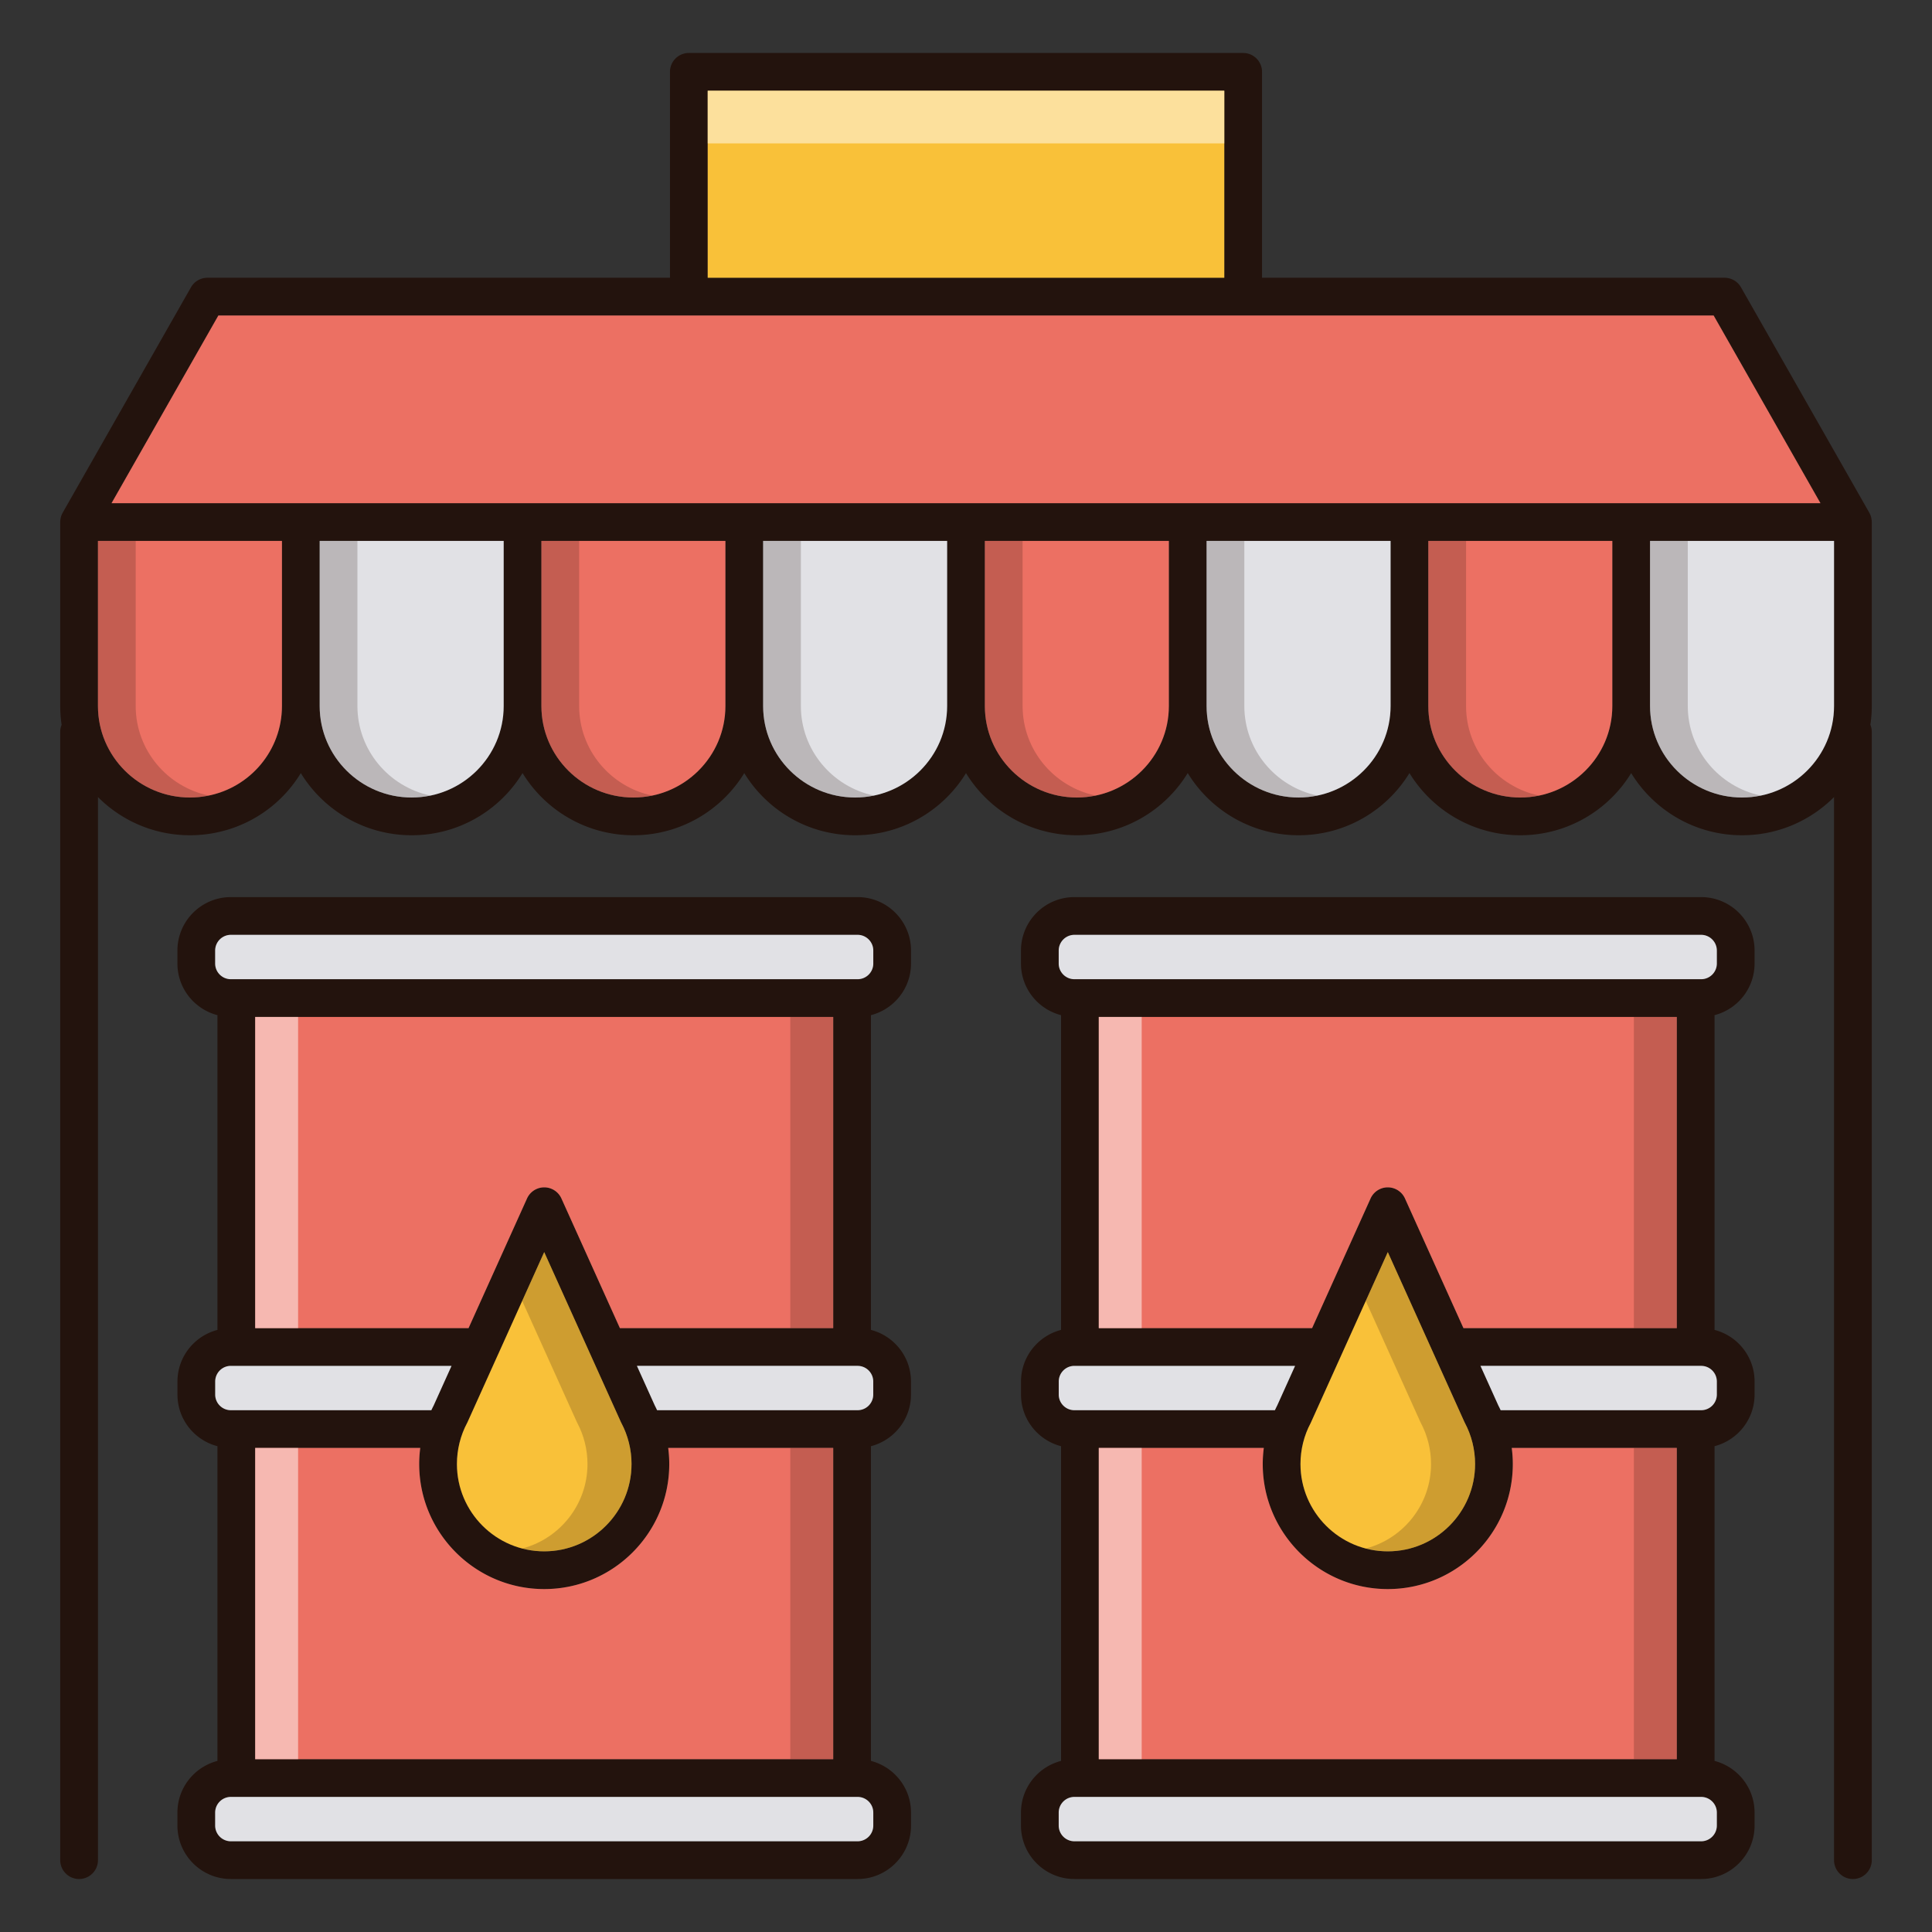 <?xml version="1.0" standalone="no"?><!DOCTYPE svg PUBLIC "-//W3C//DTD SVG 1.1//EN" "http://www.w3.org/Graphics/SVG/1.1/DTD/svg11.dtd"><svg t="1625811796658" class="icon" viewBox="0 0 1024 1024" version="1.1" xmlns="http://www.w3.org/2000/svg" p-id="38404" xmlns:xlink="http://www.w3.org/1999/xlink" width="200" height="200"><rect x="0" y="0" width="1024" height="1024" fill="#333333" stroke="none"/><defs><style type="text/css"></style></defs><path d="M482.86 510.7v-6.9c0-15.62-12.7-28.32-28.32-28.32H122.36c-15.62 0-28.32 12.7-28.32 28.32v6.9c0 13.16 9.04 24.2 21.22 27.36v166.82c-12.18 3.16-21.2 14.22-21.2 27.38v6.9c0 13.16 9.02 24.2 21.2 27.36v166.8c-12.18 3.16-21.22 14.22-21.22 27.38v6.9c0 15.6 12.7 28.32 28.32 28.32h332.18c15.62 0 28.32-12.72 28.32-28.32v-6.9c0-13.16-9.04-24.22-21.24-27.38v-166.8c12.18-3.16 21.22-14.22 21.22-27.36v-6.92c0-13.16-9.04-24.22-21.22-27.36v-166.82c12.2-3.14 21.24-14.2 21.24-27.36zM114.06 739.16v-6.9c0-4.6 3.72-8.32 8.28-8.32h116.98l-9.52 21.1c-0.42 0.78-0.8 1.6-1.18 2.4H122.34c-4.56 0-8.28-3.72-8.28-8.28z m240.1 28.28h87.46v164.96H135.26v-164.96h87.48c-0.36 2.82-0.56 5.66-0.56 8.52 0 36.54 29.72 66.28 66.26 66.28 36.56 0 66.28-29.74 66.28-66.28 0-2.86-0.2-5.7-0.56-8.52z m-111.98 8.52c0-7.62 1.88-15.16 5.42-21.8 0.12-0.2 0.2-0.4 0.3-0.62l16.1-35.7 0.02-0.02 24.42-54.18 40.56 89.9c0.1 0.22 0.18 0.42 0.3 0.62 3.54 6.64 5.42 14.18 5.42 21.8 0 25.52-20.76 46.28-46.28 46.28-25.5 0-46.26-20.76-46.26-46.28z m86.38-72.02l-31-68.74a10 10 0 0 0-18.22 0l-31 68.74H135.26V539h306.36v164.94h-113.06z m134.3 256.74v6.92a8.34 8.34 0 0 1-8.32 8.32H122.36a8.34 8.34 0 0 1-8.32-8.32v-6.9c0-4.58 3.74-8.3 8.32-8.3h332.18c4.58 0 8.32 3.72 8.32 8.28z m-0.02-228.44v6.92a8.3 8.3 0 0 1-8.3 8.28h-106.26c-0.38-0.8-0.76-1.62-1.18-2.4l-9.52-21.1h116.96c4.58 0 8.3 3.72 8.3 8.3z m-8.3-213.24H122.36c-4.58 0-8.32-3.72-8.32-8.3v-6.9a8.34 8.34 0 0 1 8.32-8.32h332.18c4.58 0 8.32 3.74 8.32 8.3v6.92c0 4.58-3.74 8.3-8.32 8.3z" fill="#23130D" p-id="38405"></path><path d="M462.86 960.68v6.92a8.34 8.34 0 0 1-8.32 8.32H122.36a8.34 8.34 0 0 1-8.32-8.32v-6.9c0-4.58 3.74-8.3 8.32-8.3h332.18c4.58 0 8.32 3.72 8.32 8.28zM462.86 503.78v6.92c0 4.58-3.74 8.3-8.32 8.3H122.36c-4.58 0-8.32-3.72-8.32-8.3v-6.9a8.34 8.34 0 0 1 8.32-8.32h332.18c4.58 0 8.32 3.74 8.32 8.3zM462.84 732.24v6.92a8.3 8.3 0 0 1-8.3 8.28h-106.26c-0.38-0.8-0.76-1.62-1.18-2.4l-9.52-21.1h116.96c4.58 0 8.3 3.72 8.3 8.3zM239.32 723.94l-9.52 21.1c-0.42 0.78-0.8 1.6-1.18 2.4H122.34c-4.56 0-8.28-3.72-8.28-8.28v-6.9c0-4.6 3.72-8.32 8.28-8.32h116.98z" fill="#E1E1E5" p-id="38406"></path><path d="M334.72 775.96c0 25.52-20.76 46.28-46.28 46.28-25.5 0-46.26-20.76-46.26-46.28 0-7.62 1.88-15.16 5.42-21.8 0.12-0.2 0.2-0.4 0.3-0.62l16.1-35.7 0.02-0.02 24.42-54.18 40.56 89.9c0.1 0.22 0.18 0.42 0.3 0.62 3.54 6.64 5.42 14.18 5.42 21.8z" fill="#F9C139" p-id="38407"></path><path d="M334.72 775.96c0 25.52-20.76 46.28-46.28 46.28-4.02 0-7.92-0.52-11.66-1.5 19.88-5.18 34.6-23.3 34.6-44.78 0-7.62-1.88-15.16-5.42-21.8-0.12-0.2-0.2-0.4-0.3-0.62l-28.88-64.02 11.66-25.88 40.56 89.9c0.1 0.22 0.18 0.42 0.3 0.62 3.54 6.64 5.42 14.18 5.42 21.8z" fill="#23130D" opacity=".2" p-id="38408"></path><path d="M441.62 539v164.94h-113.06l-31-68.74a10 10 0 0 0-18.22 0l-31 68.74H135.26V539h306.36zM441.62 767.44v164.96H135.26v-164.96h87.48c-0.36 2.82-0.56 5.66-0.56 8.52 0 36.54 29.72 66.28 66.26 66.28 36.56 0 66.28-29.74 66.28-66.28 0-2.86-0.2-5.7-0.56-8.52h87.46z" fill="#EC7063" p-id="38409"></path><path d="M929.96 510.7v-6.9c0-15.62-12.7-28.32-28.32-28.32H569.46c-15.62 0-28.32 12.7-28.32 28.32v6.9c0 13.16 9.04 24.22 21.24 27.36v166.82c-12.18 3.16-21.22 14.22-21.22 27.38v6.9c0 13.16 9.04 24.2 21.22 27.36v166.8c-12.2 3.16-21.24 14.22-21.24 27.38v6.9c0 15.6 12.7 28.32 28.32 28.32h332.18c15.62 0 28.32-12.72 28.32-28.32v-6.9c0-13.16-9.04-24.22-21.22-27.38v-166.8c12.18-3.16 21.22-14.22 21.22-27.36v-6.92c0-13.16-9.04-24.22-21.22-27.36v-166.82c12.18-3.14 21.22-14.2 21.22-27.36z m-368.8 228.46v-6.9c0-4.6 3.72-8.32 8.28-8.32h116.98l-9.52 21.1c-0.42 0.78-0.78 1.6-1.18 2.4h-106.28c-4.56 0-8.28-3.72-8.28-8.28z m240.1 28.28h87.48v164.96H582.38v-164.96h87.46c-0.36 2.82-0.56 5.66-0.56 8.52 0 36.54 29.72 66.28 66.28 66.28 36.54 0 66.26-29.74 66.26-66.28 0-2.86-0.2-5.7-0.56-8.52z m-111.98 8.52c0-7.62 1.88-15.16 5.44-21.8 0.1-0.2 0.2-0.4 0.28-0.62l40.56-89.9 40.54 89.9c0.1 0.22 0.2 0.42 0.3 0.62 3.54 6.64 5.42 14.18 5.42 21.8 0 25.52-20.76 46.28-46.26 46.28-25.52 0-46.28-20.76-46.28-46.28z m86.38-72.02l-31-68.74a10 10 0 0 0-18.22 0l-31 68.74h-113.06V539h306.36v164.94h-113.08z m134.3 256.76v6.9a8.34 8.34 0 0 1-8.32 8.32H569.46a8.34 8.34 0 0 1-8.32-8.32v-6.9c0-4.58 3.74-8.3 8.32-8.3H901.64c4.58 0 8.32 3.72 8.32 8.3z m0-228.46v6.92a8.3 8.3 0 0 1-8.3 8.28h-106.28c-0.38-0.8-0.76-1.62-1.18-2.4l-9.52-21.1h116.98c4.58 0 8.3 3.72 8.3 8.3z m-8.32-213.24H569.46c-4.58 0-8.32-3.72-8.32-8.3v-6.9a8.34 8.34 0 0 1 8.32-8.32h332.18a8.34 8.34 0 0 1 8.32 8.32v6.9c0 4.58-3.74 8.3-8.32 8.3z" fill="#23130D" p-id="38410"></path><path d="M909.96 960.7v6.9a8.34 8.34 0 0 1-8.32 8.32H569.46a8.34 8.34 0 0 1-8.32-8.32v-6.9c0-4.58 3.74-8.3 8.32-8.3H901.64c4.58 0 8.32 3.72 8.32 8.3zM686.42 723.94l-9.52 21.1c-0.42 0.78-0.78 1.6-1.18 2.4h-106.28c-4.56 0-8.28-3.72-8.28-8.28v-6.9c0-4.6 3.72-8.32 8.28-8.32h116.98zM909.96 732.24v6.92a8.3 8.3 0 0 1-8.3 8.28h-106.28c-0.38-0.8-0.76-1.62-1.18-2.4l-9.52-21.1h116.98c4.58 0 8.3 3.72 8.3 8.3z" fill="#E1E1E5" p-id="38411"></path><path d="M781.82 775.96c0 25.52-20.76 46.28-46.26 46.28-25.52 0-46.28-20.76-46.28-46.28 0-7.62 1.88-15.16 5.44-21.8 0.1-0.2 0.2-0.4 0.28-0.62l40.56-89.9 40.54 89.9c0.1 0.22 0.2 0.42 0.3 0.62 3.54 6.64 5.42 14.18 5.42 21.8z" fill="#F9C139" p-id="38412"></path><path d="M909.96 503.8v6.9c0 4.58-3.74 8.3-8.32 8.3H569.46c-4.58 0-8.32-3.72-8.32-8.3v-6.9a8.34 8.34 0 0 1 8.32-8.32h332.18a8.34 8.34 0 0 1 8.32 8.32z" fill="#E1E1E5" p-id="38413"></path><path d="M888.74 767.44v164.96H582.38v-164.96h87.46c-0.36 2.82-0.56 5.66-0.56 8.52 0 36.54 29.72 66.28 66.28 66.28 36.54 0 66.26-29.74 66.26-66.28 0-2.86-0.2-5.7-0.56-8.52h87.48zM888.74 539v164.94h-113.08l-31-68.74a10 10 0 0 0-18.22 0l-31 68.74h-113.06V539h306.36z" fill="#EC7063" p-id="38414"></path><path d="M991.9 274.94a9.464 9.464 0 0 0-0.58-2.06c-0.04-0.1-0.1-0.18-0.14-0.26-0.12-0.3-0.24-0.58-0.4-0.86l-68.02-119.48a10.018 10.018 0 0 0-8.68-5.06H668.9V38.08c0-5.52-4.48-10-10-10h-293.8c-5.52 0-10 4.48-10 10v109.14H109.92c-3.6 0-6.92 1.94-8.7 5.06l-68 119.48c-0.14 0.28-0.28 0.56-0.4 0.84-0.04 0.1-0.1 0.18-0.14 0.28-0.22 0.54-0.38 1.08-0.5 1.62-0.04 0.14-0.06 0.28-0.08 0.44-0.1 0.56-0.18 1.14-0.18 1.7v97.56c0 3.4 0.26 6.72 0.74 9.96-0.48 1.16-0.74 2.42-0.74 3.74v598.02c0 5.52 4.48 10 10 10s10-4.48 10-10V422.46c12.46 12.5 29.72 20.24 48.76 20.24 4.3 0 8.58-0.4 12.72-1.18a68.556 68.556 0 0 0 46.04-31.76c12.08 19.74 33.9 32.94 58.76 32.94s46.68-13.2 58.76-32.96c12.08 19.76 33.9 32.96 58.76 32.96s46.68-13.2 58.76-32.94c12.08 19.74 33.9 32.94 58.76 32.94s46.68-13.2 58.76-32.94c12.08 19.74 33.9 32.94 58.76 32.94s46.68-13.2 58.76-32.96c12.08 19.76 33.9 32.96 58.76 32.96s46.68-13.2 58.76-32.96c12.08 19.76 33.9 32.96 58.76 32.96s46.68-13.2 58.76-32.94c12.08 19.74 33.9 32.94 58.76 32.94 19.04 0 36.3-7.74 48.76-20.24v563.46c0 5.52 4.48 10 10 10s10-4.48 10-10V387.9c0-1.32-0.26-2.58-0.74-3.74 0.48-3.24 0.74-6.56 0.74-9.96v-97.44V276.64c0-0.56-0.08-1.14-0.18-1.7zM375.1 48.08h273.8v99.14h-273.8V48.08zM149.44 374.2v0.04c-0.02 23.32-16.7 43.34-39.76 47.62-2.92 0.56-5.96 0.84-9 0.84-26.88 0-48.76-21.74-48.76-48.5v-87.5h97.52v87.5z m117.52 0c0 26.76-21.88 48.5-48.76 48.5s-48.74-21.72-48.76-48.44v-0.04-87.52h97.52v87.5z m117.52-0.02v0.06c-0.02 26.74-21.88 48.46-48.76 48.46s-48.76-21.74-48.76-48.5v-87.5h97.52v87.48z m117.52-0.02v0.12c-0.04 26.72-21.9 48.42-48.76 48.42-26.88 0-48.74-21.72-48.76-48.46v-87.54H502v87.46z m117.52 0.04c0 26.76-21.88 48.5-48.76 48.5-26.86 0-48.72-21.7-48.76-48.42v-87.58h97.52v87.5z m117.52 0c0 26.76-21.88 48.5-48.76 48.5s-48.76-21.74-48.76-48.5v-87.5h97.52v87.5z m117.52-0.02v0.06c-0.02 26.74-21.88 48.46-48.76 48.46s-48.76-21.74-48.76-48.5v-87.5h97.52v87.48zM59.12 266.7l56.62-99.48h792.52l56.62 99.48H59.12z m912.96 107.5c0 26.76-21.86 48.5-48.76 48.5-26.86 0-48.74-21.72-48.76-48.46v-87.54h97.52v87.5z" fill="#23130D" p-id="38415"></path><path d="M972.08 286.7v87.5c0 26.76-21.86 48.5-48.76 48.5-26.86 0-48.74-21.72-48.76-48.46v-87.54h97.52z" fill="#E1E1E5" p-id="38416"></path><path d="M854.56 286.7v87.54c-0.02 26.74-21.88 48.46-48.76 48.46s-48.76-21.74-48.76-48.5v-87.5h97.52z" fill="#EC7063" p-id="38417"></path><path d="M737.04 286.7v87.5c0 26.76-21.88 48.5-48.76 48.5s-48.76-21.74-48.76-48.5v-87.5h97.52z" fill="#E1E1E5" p-id="38418"></path><path d="M619.52 286.7v87.5c0 26.76-21.88 48.5-48.76 48.5-26.86 0-48.72-21.7-48.76-48.42v-87.58h97.52z" fill="#EC7063" p-id="38419"></path><path d="M502 286.7v87.58c-0.04 26.72-21.9 48.42-48.76 48.42-26.88 0-48.74-21.72-48.76-48.46v-87.54H502z" fill="#E1E1E5" p-id="38420"></path><path d="M384.48 286.7v87.54c-0.02 26.74-21.88 48.46-48.76 48.46s-48.76-21.74-48.76-48.5v-87.5h97.52z" fill="#EC7063" p-id="38421"></path><path d="M266.96 286.7v87.5c0 26.76-21.88 48.5-48.76 48.5s-48.74-21.72-48.76-48.44v-0.04-87.52h97.52z" fill="#E1E1E5" p-id="38422"></path><path d="M149.44 286.7v87.54c-0.02 23.32-16.7 43.34-39.76 47.62-2.92 0.56-5.96 0.84-9 0.84-26.88 0-48.76-21.74-48.76-48.5v-87.5h97.52z" fill="#EC7063" p-id="38423"></path><path d="M110.62 421.66c-0.3 0.08-0.62 0.14-0.94 0.2-2.92 0.56-5.96 0.84-9 0.84-26.88 0-48.76-21.74-48.76-48.5v-87.5h20v87.5c0 23.32 16.64 42.84 38.7 47.46zM228.14 421.66c-0.3 0.08-0.62 0.14-0.94 0.2-2.92 0.56-5.96 0.84-9 0.84-26.88 0-48.76-21.74-48.76-48.5v-87.5h20v87.5c0 23.32 16.64 42.84 38.7 47.46zM345.66 421.66c-0.3 0.08-0.62 0.14-0.94 0.2-2.92 0.56-5.96 0.84-9 0.84-26.88 0-48.76-21.74-48.76-48.5v-87.5h20v87.5c0 23.32 16.64 42.84 38.7 47.46zM463.18 421.66c-0.3 0.08-0.62 0.14-0.94 0.2-2.92 0.56-5.96 0.84-9 0.84-26.88 0-48.76-21.74-48.76-48.5v-87.5h20v87.5c0 23.32 16.64 42.84 38.7 47.46zM580.7 421.66c-0.3 0.08-0.62 0.14-0.94 0.2-2.92 0.56-5.96 0.84-9 0.84-26.88 0-48.76-21.74-48.76-48.5v-87.5h20v87.5c0 23.32 16.64 42.84 38.7 47.46zM698.22 421.66c-0.3 0.08-0.62 0.14-0.94 0.2-2.92 0.56-5.96 0.84-9 0.84-26.88 0-48.76-21.74-48.76-48.5v-87.5h20v87.5c0 23.32 16.64 42.84 38.7 47.46zM815.74 421.66c-0.3 0.08-0.62 0.14-0.94 0.2-2.92 0.56-5.96 0.84-9 0.84-26.88 0-48.76-21.74-48.76-48.5v-87.5h20v87.5c0 23.32 16.64 42.84 38.7 47.46zM933.26 421.66c-0.3 0.08-0.62 0.14-0.94 0.2-2.92 0.56-5.96 0.84-9 0.84-26.88 0-48.76-21.74-48.76-48.5v-87.5h20v87.5c0 23.32 16.64 42.84 38.7 47.46z" fill="#23130D" opacity=".2" p-id="38424"></path><path d="M375.1 48.08h273.8v99.14h-273.8z" fill="#F9C139" p-id="38425"></path><path d="M375.1 48.08h273.8V76h-273.8z" fill="#FFFFFF" opacity=".5" p-id="38426"></path><path d="M964.88 266.7H59.12l56.62-99.48h792.52z" fill="#EC7063" p-id="38427"></path><path d="M781.82 775.96c0 25.52-20.76 46.28-46.28 46.28-4.02 0-7.92-0.52-11.66-1.5 19.88-5.18 34.6-23.3 34.6-44.78 0-7.62-1.88-15.16-5.42-21.8-0.12-0.2-0.2-0.4-0.3-0.62l-28.88-64.02 11.66-25.88 40.56 89.9c0.1 0.22 0.18 0.42 0.3 0.62 3.54 6.64 5.42 14.18 5.42 21.8z" fill="#23130D" opacity=".2" p-id="38428"></path><path d="M135.26 539H158v164.94H135.26zM135.26 767.45H158v164.94H135.26z" fill="#FFFFFF" opacity=".5" p-id="38429"></path><path d="M418.88 539h22.74v164.94h-22.74zM418.88 767.45h22.74v164.94h-22.74z" fill="#23130D" opacity=".2" p-id="38430"></path><path d="M582.38 539h22.74v164.94h-22.74zM582.38 767.45h22.74v164.94h-22.74z" fill="#FFFFFF" opacity=".5" p-id="38431"></path><path d="M866 539h22.74v164.94H866zM866 767.45h22.74v164.94H866z" fill="#23130D" opacity=".2" p-id="38432"></path></svg>